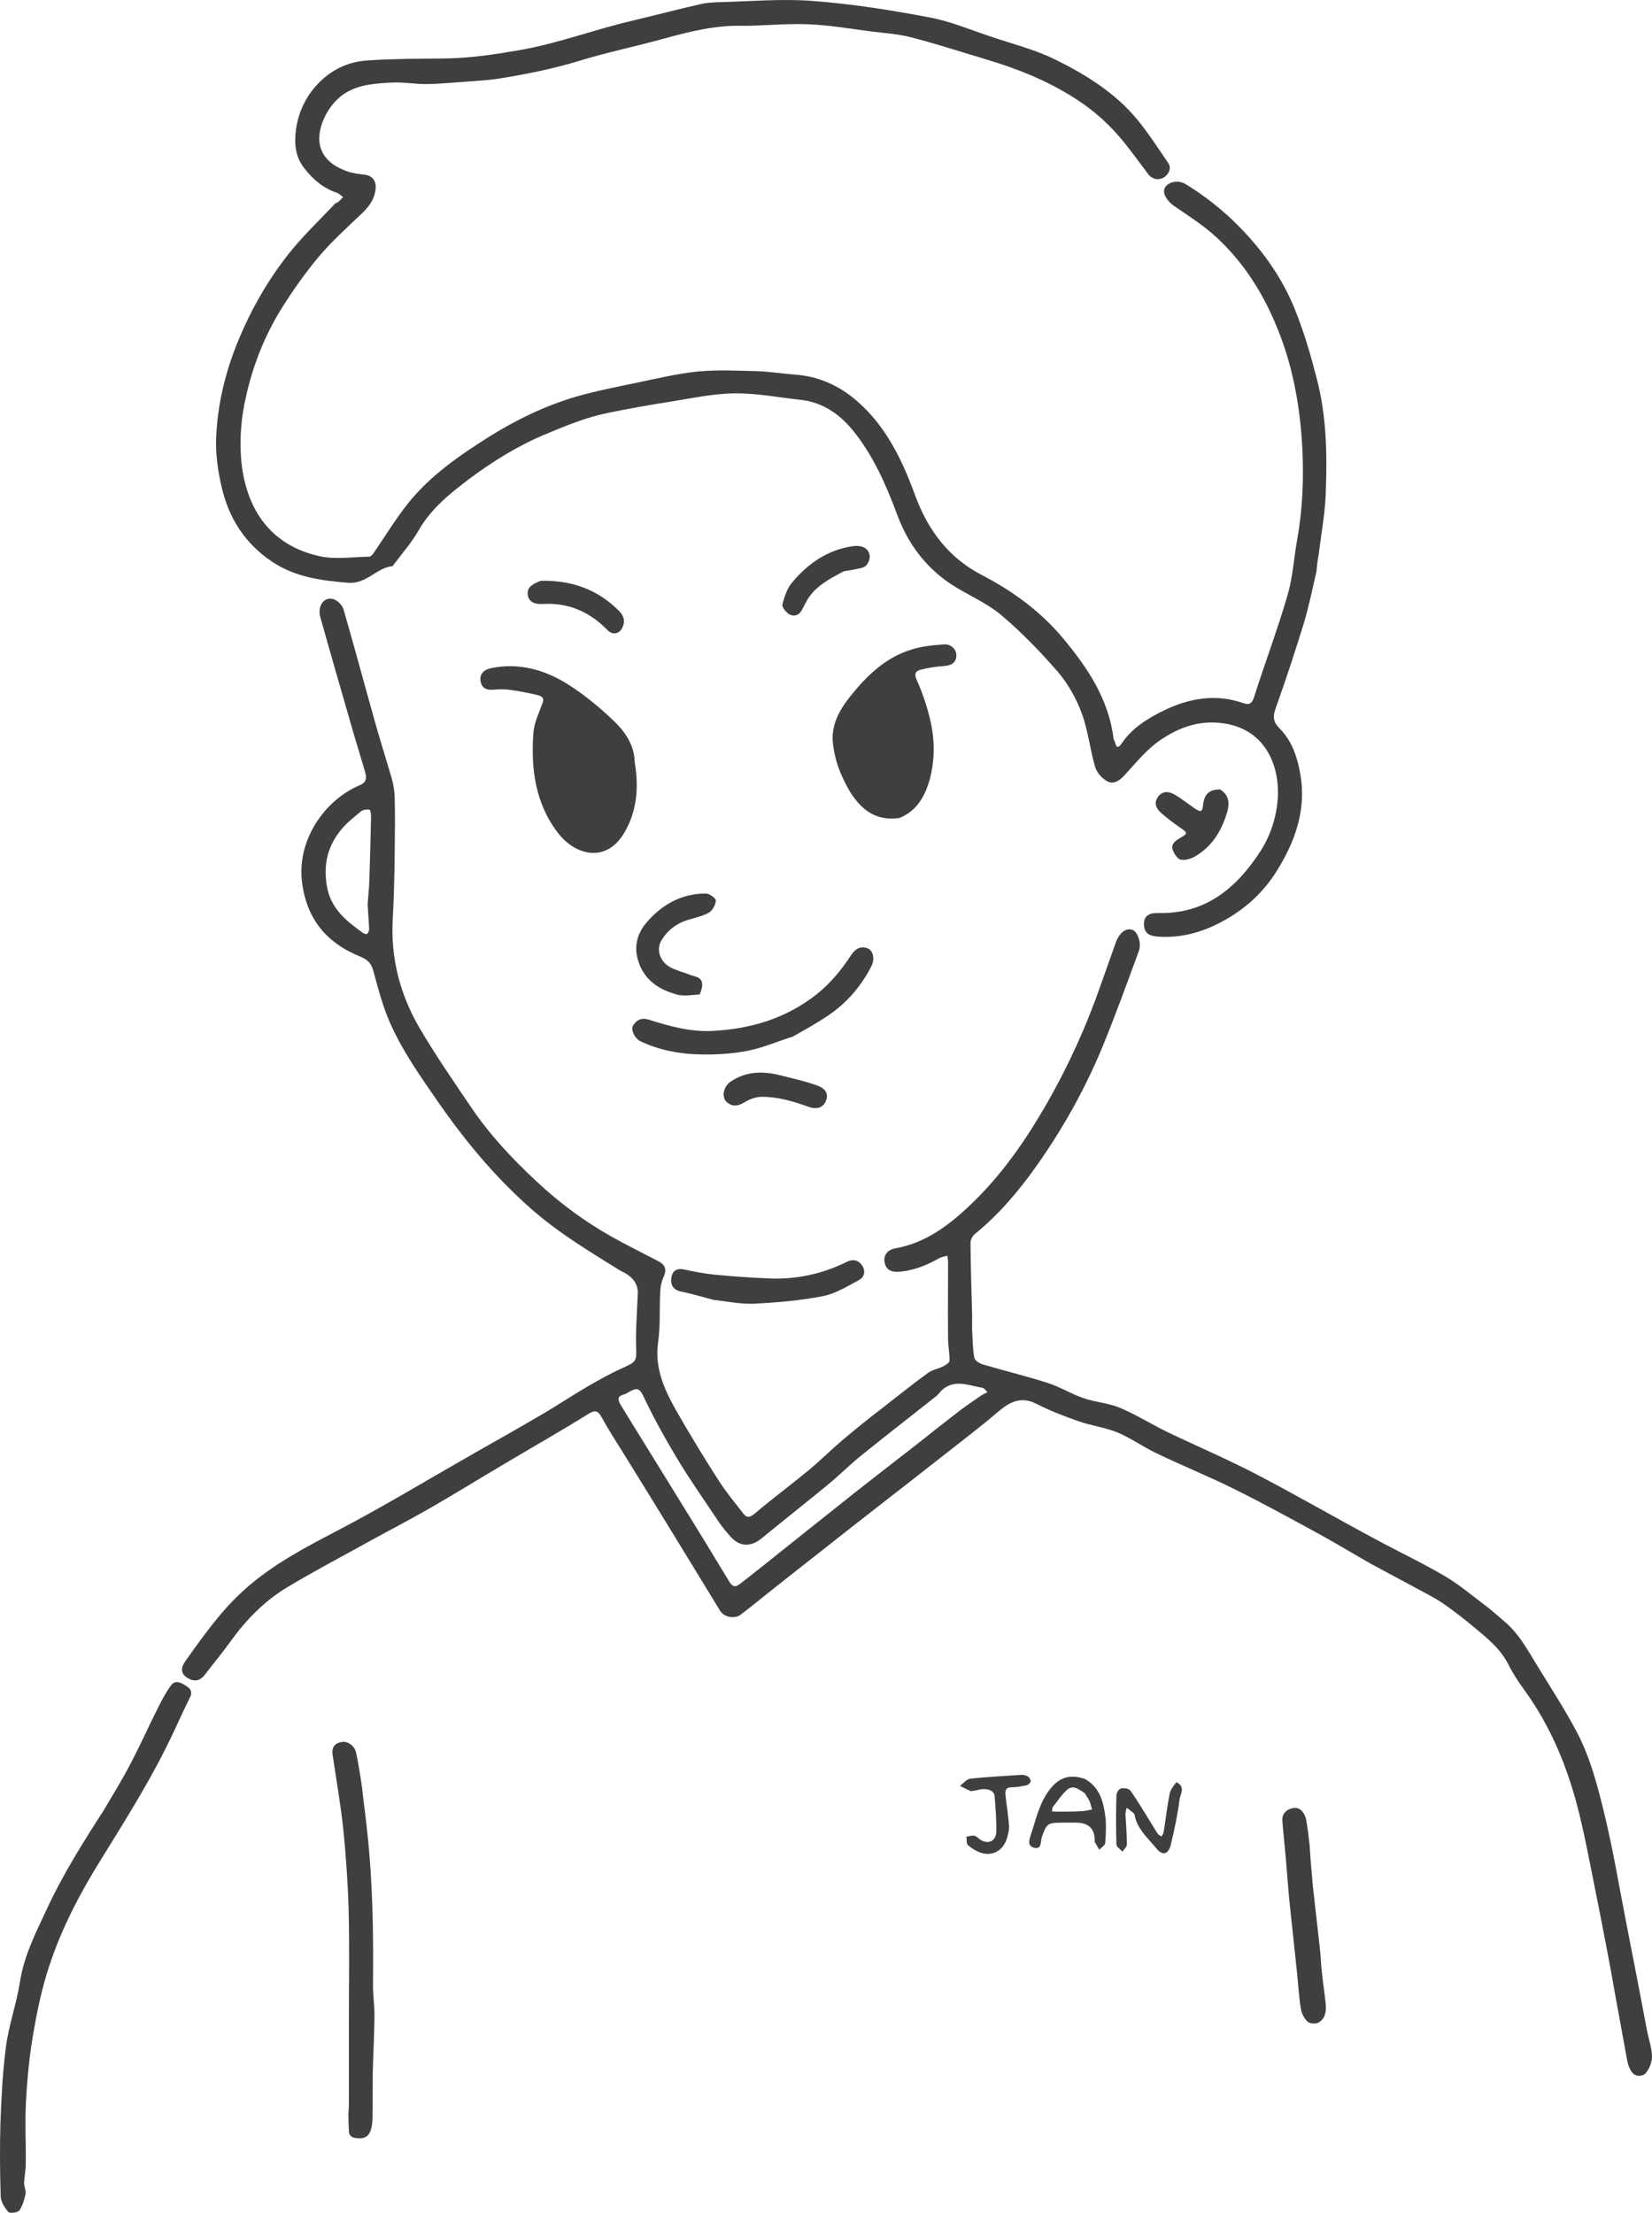 <?xml version="1.0" encoding="UTF-8"?>
<svg id="Contours" xmlns="http://www.w3.org/2000/svg" viewBox="0 0 677.98 907.88">
  <defs>
    <style>
      .cls-1 {
        fill: #3f3f3f;
        stroke-width: 0px;
      }
    </style>
  </defs>
  <path class="cls-1" d="M254.68,521.39c-12.9-8-25.7-15.7-37-25.7-14.6-12.9-26.8-27.6-37.9-43.6-7.2-10.4-14.5-20.7-19.6-32.2-3.1-6.9-5-14.4-7-21.7-.8-3.1-2.6-4.6-5.3-5.7-14.1-5.7-22.3-15.8-24-31.2-1.8-16.5,9-32.9,23.9-39.2,3-1.3,2.6-3.4,2-5.6-2-6.8-4.1-13.5-6-20.2-4.1-14.3-8.3-28.7-12.3-43-1.3-4.6,1.4-8.6,5.3-7.5,1.7.5,3.7,2.5,4.2,4.2,4.4,15.2,8.5,30.5,12.8,45.8,2.2,7.9,4.7,15.7,7,23.6.7,2.5,1.1,5.1,1.2,7.7.2,7.6.1,15.2,0,22.8-.1,9.1-.3,18.2-.8,27.3-.9,15.9,3,30.8,10.9,44.4,6.5,11.1,13.8,21.7,21,32.3,7.7,11.5,17.1,21.5,27.2,30.9,9.4,8.8,19.7,16.4,30.9,22.7,6.1,3.4,12.4,6.5,18.7,9.8,2.8,1.4,4,3.2,2.5,6.5-.8,1.7-1.3,3.8-1.4,5.7-.4,7.1.1,14.3-.9,21.3-1.5,10.7,2.7,19.6,7.7,28.4,5.5,9.6,11.2,19,17.2,28.3,3,4.7,6.6,9,10,13.4,1.4,1.8,2.5,1.9,4.5.3,7.1-6,14.6-11.6,21.8-17.5,4.9-4,9.4-8.5,14.2-12.6,5.4-4.6,10.9-9,16.5-13.3,6.3-4.9,12.5-9.9,19-14.6,1.8-1.3,4.3-1.6,6.3-2.7,1-.5,2.4-1.5,2.4-2.2.1-3-.6-6-.6-9-.1-10.4,0-20.9,0-31.3,0-.9-.2-1.9-.3-2.8-1.1.3-2.3.5-3.3,1-5.3,3-10.9,5.3-17.1,5.6-3,.1-5-1.1-5.4-4.3-.4-3.3,2.1-4.9,4.4-5.3,12.3-2.2,21.7-9.2,30.5-17.5,12.9-12.2,22.8-26.4,31.6-41.7,9-15.7,16.4-32,22.3-49,2-5.6,4-11.3,6-16.9,1.5-4.3,4.1-6.5,6.9-5.6,2.2.7,3.9,5.4,2.7,8.7-4.8,13-9.5,26.1-14.8,39-7.1,17.2-16.1,33.4-26.8,48.6-7.4,10.5-15.6,20.3-25.7,28.5-1,.8-1.8,2.4-1.8,3.7.1,10,.4,19.9.7,29.9,0,2.1-.1,4.2,0,6.3.2,3.6.2,7.3.9,10.9.2,1.1,2.1,2.3,3.4,2.7,8.9,2.6,17.9,4.8,26.7,7.6,5,1.6,9.6,4.5,14.6,6.2,4.8,1.7,10.1,2,14.8,3.9,6.7,2.8,12.9,6.7,19.4,9.9,12.1,5.8,24.5,11.1,36.5,17.3,16.5,8.6,32.6,17.9,49,26.7,9.4,5.1,19.2,9.7,28.4,15.1,5.7,3.3,10.8,7.6,16.1,11.6,3.1,2.3,6,4.9,8.9,7.4,6.2,5.3,9.8,12.5,14,19.2,5.1,8.3,10.4,16.5,15,25.1,5.9,10.9,9,23,11.9,35,3.6,15,6.1,30.3,9.1,45.5,2.8,14.2,5.5,28.3,8.2,42.5.7,3.7,2,7.3,2.1,11,0,2.3-1.1,5.1-2.7,6.9-1.1,1.2-4.1,1.6-5.6-.6-1-1.4-1.6-3.1-1.9-4.8-1.7-9.1-3.3-18.3-5-27.4-1.1-6-2.1-12-3.3-18-1.7-8.9-3.4-17.7-5.2-26.6-1.9-9.5-3.7-19-6-28.5-4.5-18.6-11.5-36.1-22.9-51.7-2.3-3.2-4.5-6.5-6.3-10.1-3.2-6.4-8.5-10.7-13.8-15.1-4.2-3.5-8.5-6.9-13-10-3.7-2.5-7.8-4.5-11.8-6.7-5.9-3.2-11.8-6.3-17.7-9.5-6.9-3.9-13.6-8-20.5-11.8-11.9-6.5-23.7-13-35.8-19-10.5-5.2-21.4-9.6-32-14.7-5.4-2.6-10.4-6.2-15.9-8.5-5.2-2.1-11-2.8-16.3-4.7-5.7-2-11.4-4.2-16.9-7-6.6-3.4-11.3-.6-16.2,3.6-7.4,6.3-15.1,12.1-22.7,18.1s-15.2,11.9-22.8,17.8c-8.6,6.7-17.3,13.5-25.9,20.3-6.3,4.9-12.6,9.9-18.8,14.8-5,3.9-9.9,8-14.9,11.8-2.6,2-6.9,1.2-8.6-1.6-5.8-9.4-11.5-18.9-17.3-28.3-7.2-11.8-14.5-23.6-21.8-35.4-3.2-5.2-6.5-10.2-9.4-15.5-1.5-2.7-2.5-3.3-5.5-1.5-10.7,6.7-21.7,12.9-32.6,19.4-10.5,6.2-20.9,12.6-31.4,18.7-8.3,4.8-16.8,9.2-25.2,13.8-11.5,6.4-23.2,12.5-34.5,19.3-9.3,5.6-16.8,13.3-23.2,22.2-3.3,4.6-7,9-10.5,13.6-2.1,2.7-4.4,3-7.2,1.3-3.2-2-2.4-4.7-.7-7,7.4-10.4,14.8-20.9,24.4-29.4,11.2-10,24.3-16.9,37.5-23.8,19-9.9,37.3-21,55.9-31.6,9.9-5.6,19.8-11.2,29.5-16.9,5.9-3.5,11.6-7.3,17.6-10.8,4.7-2.7,9.4-5.4,14.4-7.6,5.4-2.5,5.8-2.6,5.6-8.3-.1-2.7-.1-5.3,0-8,.2-5,.5-10,.7-15q-.3-5.6-7.1-8.6M376.88,592.09c5.8-4.6,11.6-9.2,17.5-13.7,2.8-2.1,5.8-4.1,8.7-6.1.7-.4,1.4-.7,2.2-1.1-.7-.6-1.3-1.7-2.1-1.8-6.2-1.1-12.8-4.2-18,2.5-.6.7-1.4,1.3-2.2,1.9-10.1,8-20.3,15.9-30.3,24-4.5,3.7-8.6,7.8-13.1,11.5-8.9,7.3-17.9,14.4-26.8,21.7-4.6,3.8-9.2,3.8-13.1-.7-1.7-1.9-3.3-3.8-4.7-5.9-5.6-8.4-11.4-16.6-16.6-25.2-5.2-8.6-10.1-17.4-14.4-26.5-1.6-3.3-2.8-3.2-5.3-1.9-.9.5-1.8,1.1-2.8,1.4-2.9.7-2.1,2.5-1.2,4.1,2.8,4.7,5.7,9.3,8.6,14,12,19.5,24.2,39,36,58.6,1.4,2.2,2.4,2.4,4.2,1.1,3.6-2.7,7.1-5.6,10.7-8.4,9.8-7.8,19.6-15.7,29.5-23.5,10.8-8.7,21.8-17.1,33.2-26M150.88,371.19c.2-3.4.6-6.7.7-10.1.3-8.7.5-17.4.7-26.1,0-1-.3-2.7-.6-2.8-1.1-.2-2.5,0-3.4.6-2.8,2.3-5.8,4.6-8.1,7.4-5.7,6.8-7.6,14.6-6,23.5,1.6,9.2,8,14.2,14.8,19.1.5.3,1.6.6,1.7.4.5-.6.9-1.5.8-2.2-.1-3-.4-6-.6-9.8Z"/>
  <path class="cls-1" d="M540.28,234.39c-1.7,7.5-3.2,14.7-5.3,21.7-3.5,11.3-7.2,22.6-11.2,33.8-1.4,3.7-1.6,6.1,1.5,9.1,5,5.1,7.2,11.8,8.4,18.8,2.5,14.6-2.2,27.6-9.8,39.7-5,8-11.8,14.5-20,19.3-8.8,5.2-18.2,8.2-28.6,7.5-4-.3-5.7-1.6-5.8-5.1-.1-3.1,1.8-4.7,5.8-4.6,19.3.5,32-10,41.9-25.2,4.6-7.1,7-15.2,7.3-23.4.3-12.4-5.4-26.7-22.2-29.2-10.1-1.5-18.6,1.7-26.3,7-5.5,3.8-9.9,9.3-14.5,14.3-2.1,2.3-4.5,3.8-7,2.5-2.1-1.1-4.3-3.5-5-5.8-2.2-7.4-2.9-15.2-5.6-22.3-2.2-6-5.6-12-9.7-16.8-7.3-8.4-15.1-16.5-23.6-23.6-6.2-5.1-14-8.2-20.7-12.7-10.3-7-17.4-16.6-21.7-28.3-4.6-12.4-10-24.6-18.4-34.8-5.2-6.3-12.1-11.2-20.9-12.2-9.2-1-18.3-2.8-27.5-2.7-8.9.1-17.9,2.1-26.8,3.5-8.4,1.3-16.7,2.8-25,4.5-9,1.8-17.4,5.3-25.8,8.8-11.3,4.7-21.5,11.1-31.2,18.3-7.8,5.9-15.6,12.1-20.7,21-2.9,5.1-6.9,9.6-10.4,14.3-.1.2-.3.5-.5.5-6.6.7-10.4,7.4-18.2,6.8-11-.9-21.5-2.3-30.9-8.5-11.4-7.5-18.1-18.2-21-31.1-1.4-6.2-2.4-12.8-2.2-19.2.5-14.4,3.9-28.2,9.5-41.5,5.1-12.2,11.7-23.6,19.7-33.9,5.9-7.6,13-14.3,19.7-21.4.3-.3.9-.3,1.2-.6.7-.6,1.3-1.3,2-2-.8-.6-1.5-1.4-2.3-1.7-5.7-1.9-10-5.5-13.7-10.3-3.8-4.9-4-10.4-3.3-15.8,1.1-7.8,4.6-14.7,10.5-20.2,5.4-5,11.9-7.7,19-8.1,10.4-.7,20.9-.7,31.4-.8,10.6-.1,20.9-1.7,31.3-3.5,15.7-2.8,30.4-8.4,45.8-12,9.4-2.2,18.7-4.7,28.1-6.8,2.4-.6,5-.7,7.5-.8,12.8-.3,25.7-1.5,38.5-.5,15.9,1.2,31.8,3.7,47.6,6.7,8.8,1.6,17.2,5.2,25.7,8,8.6,2.9,17.6,5.2,25.7,9.1,12.7,6.2,24.9,13.7,34.1,24.8,4.6,5.6,8.6,11.8,12.7,17.8,1.7,2.4,0,4.9-1.7,6-2,1.2-4.7,1-6.5-1.4-3.2-4.3-6.4-8.6-9.7-12.8-5.8-7.2-12.5-13.3-20.4-18.3-11.3-7.2-23.5-12.1-36.3-15.9-10.3-3.1-20.5-6.4-30.9-9.1-5.4-1.4-11-1.7-16.5-2.4-8.3-1.1-16.6-2.5-24.9-2.9-8.6-.4-17.2.4-25.8.6h-1.1c-11.3-.4-22.1,2.2-32.9,5.2-11.5,3.2-23.3,5.6-34.7,9.1-10.8,3.3-21.7,5.5-32.8,7.3-5.8.9-11.8,1.1-17.6,1.6-4.2.3-8.5.7-12.7.7-4.9,0-9.8-.9-14.6-.6-6.3.4-12.6.7-18.4,4.2-7.5,4.5-12.9,15.8-10.1,23.1,1.8,4.8,5.9,7.3,10.4,9,2.4.9,5,1.2,7.6,1.5,2.9.4,4.6,2.4,4.4,5.4-.3,4.5-2.7,7.7-5.9,10.7-6,5.7-12.2,11.3-17.6,17.7-5.5,6.6-10.5,13.7-15.1,21-6.9,11.1-11.7,23.2-14.6,36.1-2,8.6-2.7,17.3-2,25.9,1.6,18.7,10.8,35.2,32.6,39.8,6.4,1.3,13.2.2,19.9.1.6,0,1.4-.8,1.8-1.4,4.6-6.7,8.8-13.6,13.8-20,9.2-11.7,21.3-20,33.8-27.9,11.2-7,23.1-12.7,35.7-16.4,8.5-2.4,17.2-4.1,25.9-5.9,8-1.7,16.1-3.6,24.3-4.4,7.9-.7,16-.3,24-.1,5.2.2,10.3,1,15.4,1.4,9.8.7,18.3,4.5,25.7,11,11.8,10.3,18.4,24.1,23.6,38.3,5.3,14.5,13.8,25.9,27.6,33,12.7,6.6,24.1,15,33.2,25.9,10,12,18.7,24.9,20.7,41,.1.7.6,1.3.7,1.9.4,2,1.3,2.1,2.4.6,4.4-6.7,11.1-10.8,18-14.1,10.1-4.8,20.8-6.7,31.9-2.9,2.2.8,3.7.8,4.7-2.4,4.4-13.9,9.6-27.6,13.7-41.7,2.2-7.4,2.6-15.3,4-23,2.2-12.3,2.7-24.7,2.1-37.1-.9-17.9-4.1-35.4-11.3-52-5.6-13.1-13.2-24.8-23.6-34.5-5.4-5.1-11.8-9.1-17.9-13.3-2.9-2.1-4.8-5.2-3.6-7.4,1.4-2.4,5.4-3.3,8.4-1.5,11,6.7,20.5,15,28.8,24.9,6.9,8.2,12.5,17.3,16.4,27.2,3.6,9,6.3,18.3,8.7,27.7,4.1,15.5,4.3,31.4,3.7,47.3-.3,8.3-1.9,16.6-2.9,24.9-.4,2.2-.7,4.3-.9,6.9Z"/>
  <path class="cls-1" d="M260.48,312.69c1.8,10.6.9,20.6-4.6,29.5-7.4,11.9-19.7,8.7-26.7-.2-9.5-12.2-11.3-26.4-10.3-41.1.3-4.3,2.3-8.4,3.8-12.5.9-2.3-.7-2.8-2-3.2-3.9-.9-7.8-1.7-11.7-2.2-2.2-.3-4.5-.2-6.7,0-2.9.2-4.8-.9-5.1-3.9-.3-3.2,2.2-4.6,4.6-5,11.4-2.3,22,.8,31.5,6.8,6.4,4.1,12.4,9,17.9,14.2,4.8,4.5,9.1,9.9,9.3,17.6Z"/>
  <path class="cls-1" d="M42.48,742.89c3.9-6.6,7.8-12.9,11.2-19.5,4-7.6,7.5-15.5,11.4-23.2,1.5-3,3.1-6,5.1-8.7,1.9-2.5,4.3-1,6.2.2,1.6,1,2.8,2.3,1.6,4.7-2.2,4.3-4.1,8.7-6.2,13.1-8.6,18.6-19.4,35.8-30.2,53.2-8.6,13.8-16.2,28.2-21.3,43.7-3,9-5,18.4-6.6,27.8-1.6,9.2-2.5,18.5-3,27.8-.5,8.6,0,17.2-.1,25.8,0,2.6-.6,5.3-.7,7.9,0,1.5.9,3.1.6,4.5-.5,2.3-1.2,4.8-2.5,6.7-.7.9-3.9,1.3-4.5.7-1.5-1.7-3.1-4.2-3.2-6.4-.3-10.1-.4-20.1-.1-30.2.4-10.5.9-21.1,2.3-31.5,1.2-8.9,4.3-17.4,5.7-26.3,1.7-11.1,6.8-20.8,11.4-30.7,6.4-13.7,14.5-26.6,22.9-39.6Z"/>
  <path class="cls-1" d="M369.18,335.59c-13.5,2.1-20.1-8.7-24.3-18.7-1.5-3.6-2.5-7.5-3-11.4-1.2-9.2,3.9-16.1,9.3-22.5,6.1-7.2,13.3-13.5,22.6-16.4,4.3-1.4,9-1.9,13.6-2.2,2.5-.2,5.1,1.6,5.1,4.5,0,3.2-2.3,4.2-5.3,4.4-3.2.2-6.4.7-9.4,1.5-1.9.5-2.8,1.6-1.5,4.3,2.5,5.6,4.5,11.7,5.8,17.7,1.6,7.7,1.5,15.6-.6,23.3-2,6.7-5.1,12.5-12.3,15.5Z"/>
  <path class="cls-1" d="M148.58,733.39c.7,6.5,1.6,12.7,2.2,18.8,2.2,20.5,2.5,41.1,2.3,61.7-.1,4.6.7,9.2.6,13.9-.1,7.5-.5,15-.7,22.4-.1,6.1,0,12.3-.1,18.4,0,1.9-.2,3.9-.8,5.6-.7,2-2.2,3.3-4.8,3.1-2.2-.1-4-.4-4.1-3-.1-2.3-.2-4.6-.2-6.9,0-1.1.2-2.2.2-3.3v-33.2c0-15.7.3-31.4-.1-47.1-.3-11.1-1.1-22.3-2.2-33.4-1.1-10.2-2.9-20.4-4.4-30.6-.4-2.8.9-4.7,3.8-5.1,2.7-.4,5.4,1.8,5.9,4.6,1,4.7,1.7,9.2,2.4,14.1Z"/>
  <path class="cls-1" d="M325.38,425.29c-6.4,2-12.3,4.6-18.4,5.8-6.6,1.3-13.5,1.7-20.2,1.5-8.2-.2-16.3-1.8-23.8-5.3-2.5-1.2-4.4-4.9-3-6.8,1.4-2,3.2-3.1,6.4-2.1,8.3,2.6,16.8,5,25.7,4.6,15.8-.8,30.3-5,43-15,5.8-4.6,10.3-10.1,14.2-16.1,1.7-2.6,3.8-3.8,6.5-2.9,2.6.8,3.4,4.4,1.8,7.5-4.1,8-9.8,14.7-17.2,19.8-4.8,3.3-9.7,6-15,9Z"/>
  <path class="cls-1" d="M538.78,773.69c1,9.1,2,17.9,3,26.7.3,3.1.4,6.3.8,9.4.4,4.1,1.1,8.3,1.5,12.4.3,3-.2,6-2.9,7.6-1.1.7-3.6.5-4.5-.3-1.4-1.3-2.5-3.4-2.8-5.3-.8-5-1.1-10-1.6-15-1-9.4-2-18.8-3-28.2-.6-5.9-1-11.8-1.5-17.6-.5-5.4-1-10.8-1.5-16.1-.3-3.4,2-5.1,4.6-5.5,2.7-.4,4.5,1.9,5.1,4.5.7,3.6,1.1,7.3,1.5,10.9.3,5.4.8,10.7,1.3,16.5Z"/>
  <path class="cls-1" d="M292.78,533.29c-4.7-1.3-9.2-2.5-13.7-3.5-2.9-.7-3.9-2.8-3.6-5.3s1.7-4.3,4.9-3.7c4.4.9,8.8,1.8,13.2,2.2,7.1.7,14.2,1.2,21.4,1.5,11.4.6,22.3-1.7,32.6-6.8,2.5-1.2,4.6-.7,6,1.2,1.7,2.1,1.4,4.9-.9,6.2-4.8,2.6-9.8,5.7-15,6.7-9.2,1.8-18.7,2.6-28.2,3.1-5.5.2-11-.9-16.7-1.6Z"/>
  <path class="cls-1" d="M287.18,407.99c-3.2.2-6.4.8-9.2.1-7.8-2.1-14-6.2-16.3-14.7-1.5-5.6.1-10.6,3.4-14.6,6.3-7.5,14.5-12.2,24.6-12.2,1.5,0,4.2,2,4.1,2.9-.1,1.8-1.4,4.1-2.9,5-2.8,1.5-6,2.1-9.1,3.1-4.3,1.4-7.7,4.1-10.1,7.8-2.5,3.9-1.1,8.9,3.3,11.4,2.5,1.4,5.4,2,8,3.1,2.1.9,5.2.7,5.2,4.2,0,1.3-.5,2.5-1,3.9Z"/>
  <path class="cls-1" d="M500.68,323.89c4.4,2.6,3.8,6.7,2.7,10.1-2.2,7.1-6.1,13.4-12.8,17.3-1.7,1-4.1,1.8-6,1.4-1.3-.2-2.7-2.4-3.3-4-.8-2.4,1.1-3.7,2.9-4.8,3.4-2,3.4-2.1-.1-4.5-2.6-1.8-5.2-3.8-7.6-5.9-1.9-1.7-3-3.9-1.4-6.3,1.8-2.8,4.5-2.6,7-1.2,2.7,1.6,5.2,3.6,7.8,5.4,3.1,2.1,3.6,1.9,3.9-1.6.6-4,2.5-5.9,6.9-5.9Z"/>
  <path class="cls-1" d="M319.48,440.99c5.5,1.4,10.7,2.5,15.7,4.3,2.6.9,5.2,2.7,3.8,6.3-1.1,2.9-3.8,3.8-7.5,2.4-6.1-2.2-12.3-4-18.8-4-2.3,0-4.9.9-6.9,2.1-2.8,1.8-5.3,2.2-7.7-.1-1.9-1.9-1.3-6,1.6-8.1,5.9-4.1,12.5-4.6,19.8-2.9Z"/>
  <path class="cls-1" d="M445.28,729.89c6,3.4,7.5,9.1,8.3,15,.5,3.7.3,7.5,0,11.3-.1.9-1.6,1.8-2.4,2.7-.7-1.1-1.3-2.1-1.9-3.2-.1-.2,0-.5,0-.7q-.1-7.2-7.7-7.2h-5.6c-6,0-6.5.4-8.4,5.9-.6,1.7.1,5.2-3.2,4.4-3.2-.8-1.7-3.9-1.2-5.7,2.1-6.3,3.4-12.8,7.8-18.4,4.3-5.5,9.1-5.9,14.3-4.1M445.18,735.69c-2.3-1.4-4.6-3.6-7.2-1.4-2.3,2-4,4.7-5.9,7.1-.3.4-.2,1.2-.3,1.8.7,0,1.4.1,2.1.1,3.4,0,6.7,0,10.1-.2,1.4-.1,2.8-.4,4.2-.7-.3-1.1-.6-2.3-1-3.3-.5-1.1-1.2-2.1-2-3.4Z"/>
  <path class="cls-1" d="M346.28,234.39c-5.8,3.1-11.5,6-14.9,11.6-.8,1.4-1.5,2.8-2.3,4.3-1.1,2.2-3.2,2.7-4.9,1.9-1.4-.7-3.3-3-3.1-4.1.8-3.2,1.9-6.6,4-9.1,6.5-7.8,14.7-13.5,25-14.9,2.5-.4,6.1.1,6.8,3.6.3,1.4-.5,3.5-1.6,4.5-1.2,1-3.2,1.1-4.9,1.5-1.2.2-2.5.4-4.1.7Z"/>
  <path class="cls-1" d="M221.88,238.29c12.6-.3,23.4,3.5,32.2,12.4,2.1,2.1,2.6,4.5,1.2,7.1-1.3,2.4-4,2.8-6,.7-7.3-7.5-16-11.3-26.5-10.7-3,.2-5.8-.6-6.2-3.8-.4-3.4,2.5-4.5,5.3-5.7Z"/>
  <path class="cls-1" d="M482.78,731.19c3.9,1.9,1.6,4.9,1.3,7.1-.8,6.3-2.1,12.5-3.6,18.6-1,3.9-3.3,4.6-5.8,1.6-3.5-4.3-8.1-8.1-9.1-14.1-.1-.3-.4-.6-.7-.8-.8-.7-1.7-1.3-2.5-1.9-.2.9-.5,1.8-.5,2.7.2,4.1.6,8.2.6,12.4,0,1-1.2,1.9-1.8,2.9-.9-1-2.5-1.9-2.5-3-.2-6.7-.2-13.4,0-20.1,0-1,1-2.6,1.8-2.8,1.2-.3,3.3,0,3.9.8,2.5,3.5,4.7,7.2,7,10.9,1.4,2.3,2.8,4.6,4.2,6.8.3.5,1,.8,1.6,1.2.3-.6.8-1.2.9-1.9.8-5.1,1.4-10.3,2.4-15.4.3-1.9,1.6-3.4,2.8-5Z"/>
  <path class="cls-1" d="M398.48,734.89c-1.7-.7-3.1-1.5-4.5-2.2,1.4-1,2.7-2.7,4.1-2.9,7-.8,14-1.1,21-1.6.9-.1,1.9.2,2.7.6.6.4,1.3,1.4,1.2,2-.1.7-1,1.6-1.8,1.7-2,.4-4,.8-6,.8-2.6,0-2.7,1.6-2.5,3.4.4,4.1,1.2,8.3,1.4,12.4.1,1.9-.4,4-1.1,5.9-1.7,4.5-5.9,6.6-10.3,5.2-1.9-.6-3.8-1.8-5.4-3.1-.7-.6-.5-2.3-.7-3.5,1.1-.2,2.2-.6,3.3-.4.8.1,1.6,1,2.3,1.5,3.3,2.2,6.6.8,6.7-3.2.1-4.9-.3-9.7-.7-14.6-.2-2.5-3.5-3.5-7.3-2.4-.6.1-1.3.2-2.4.4Z"/>
</svg>